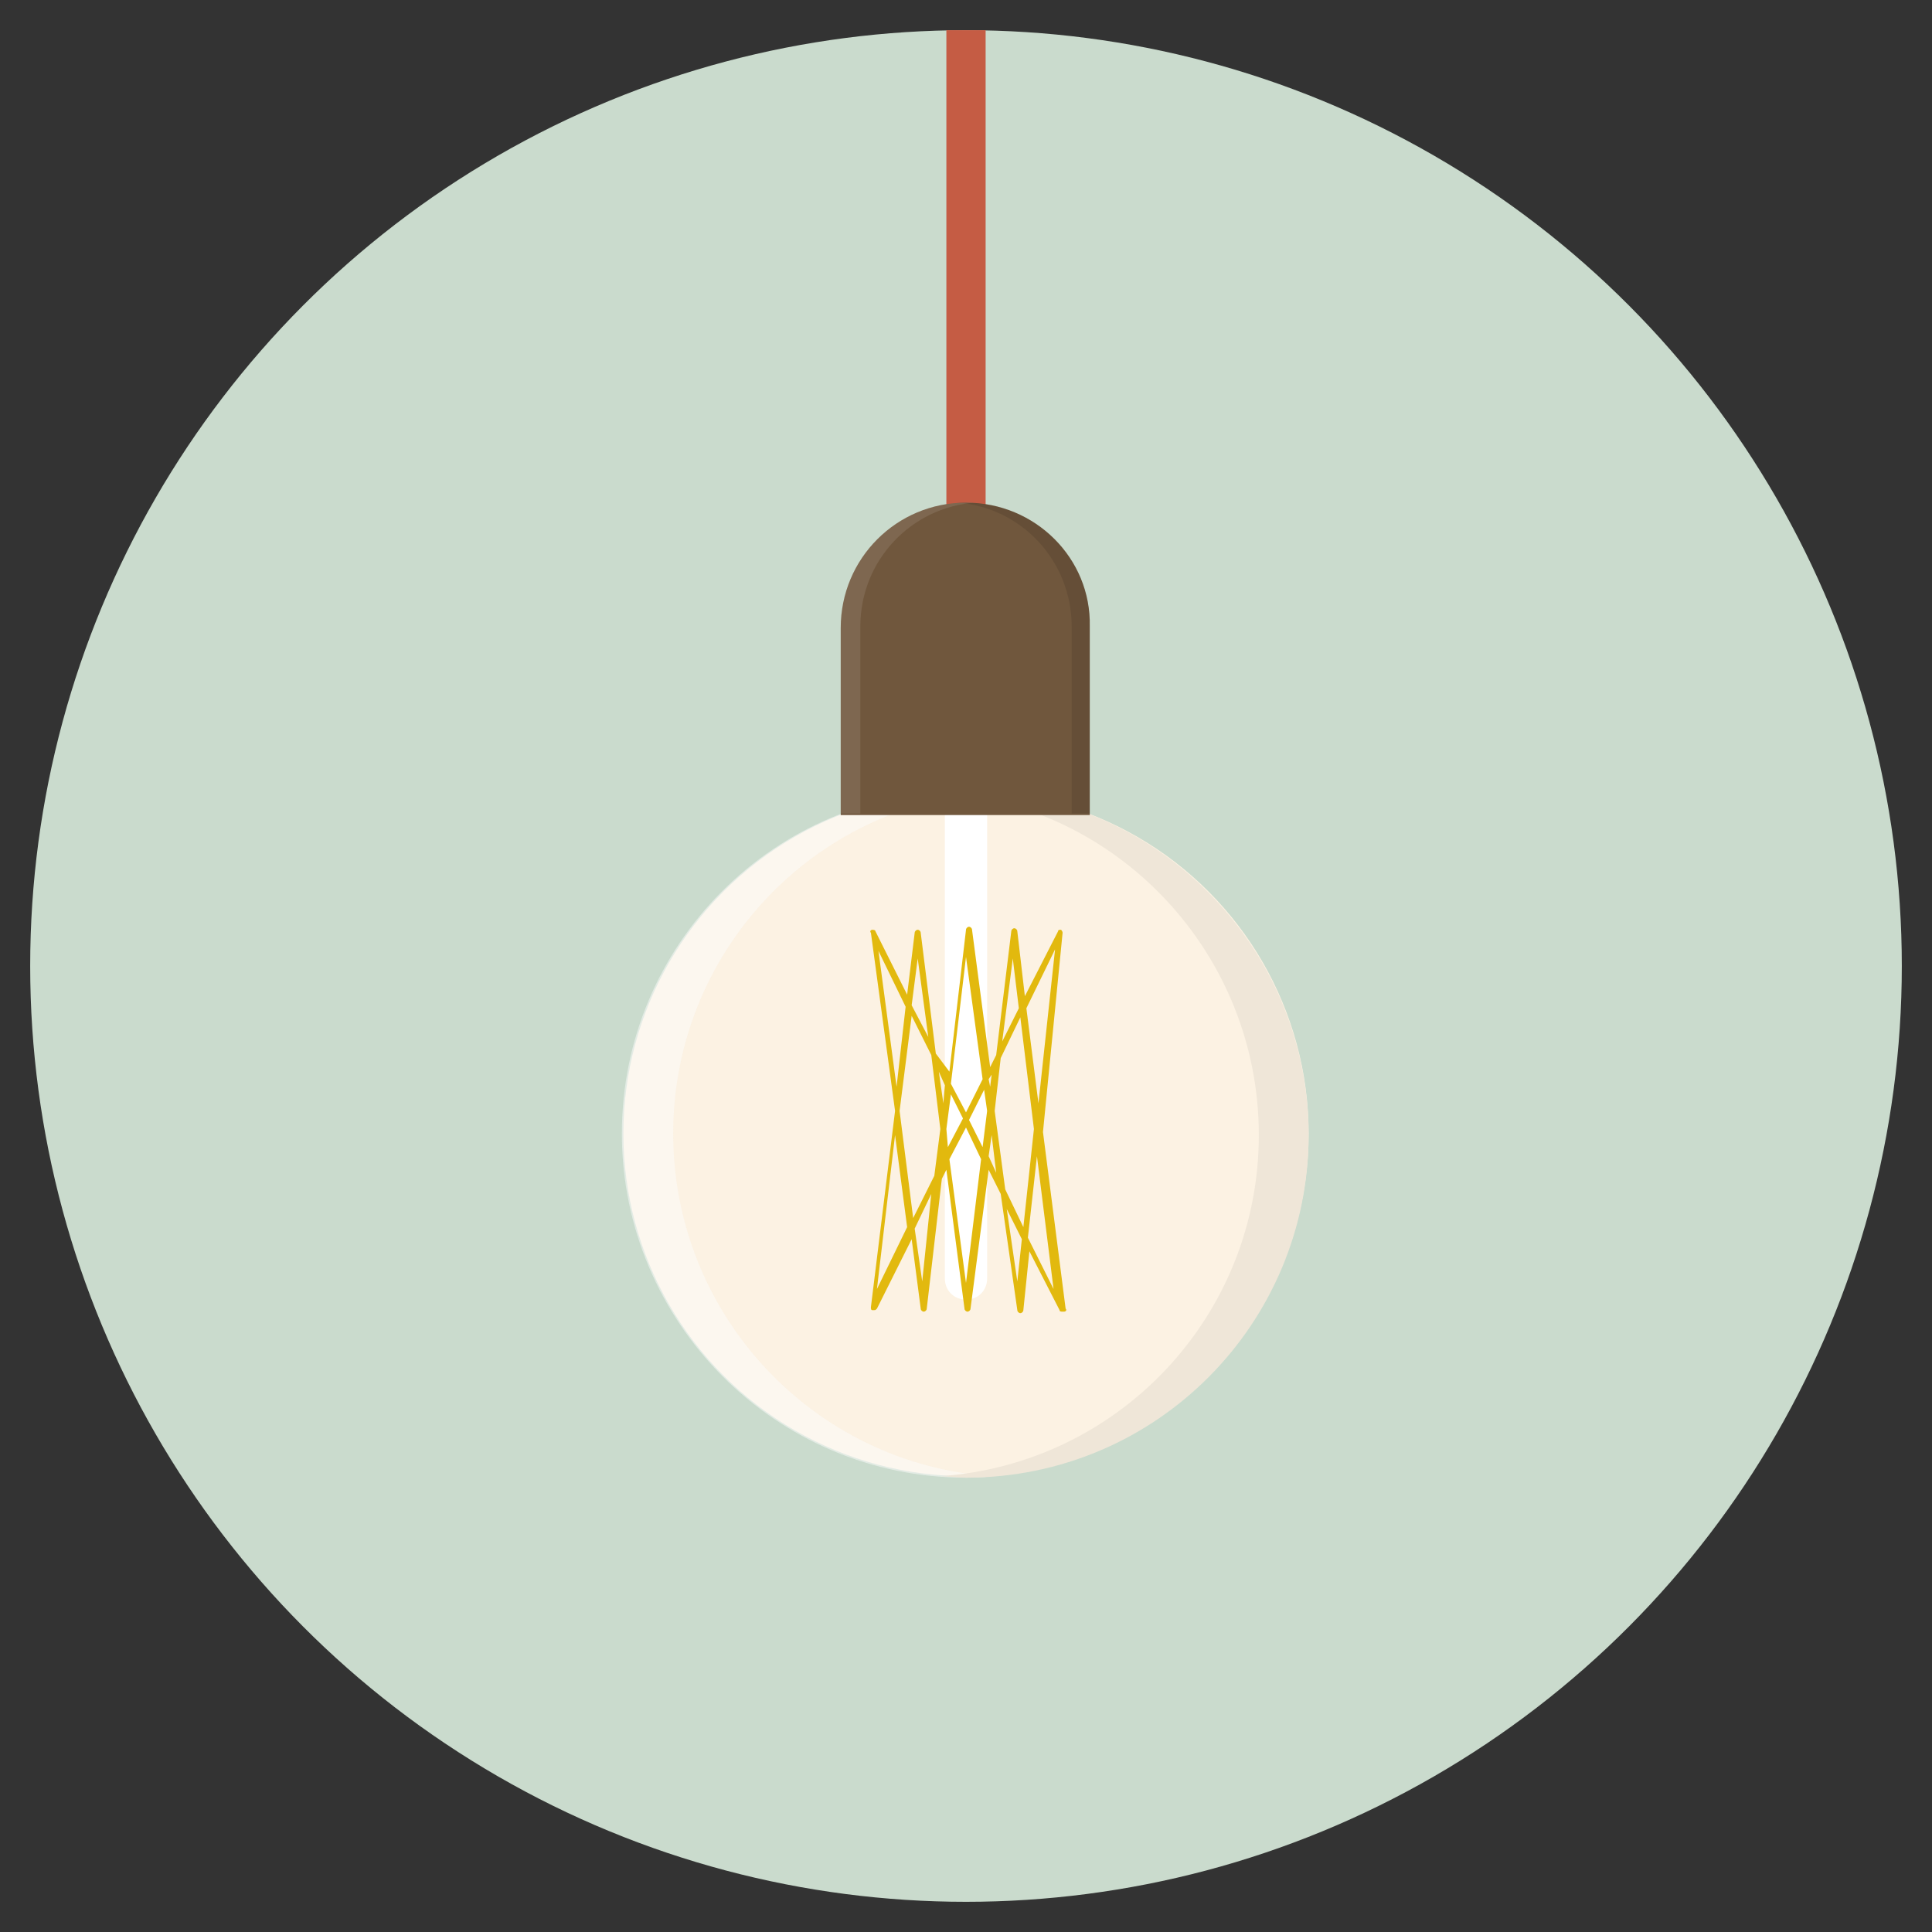 <?xml version="1.0" ?><!DOCTYPE svg  PUBLIC '-//W3C//DTD SVG 1.1//EN'  'http://www.w3.org/Graphics/SVG/1.1/DTD/svg11.dtd'><svg enable-background="new 0 0 128 128" id="Слой_1" version="1.1" viewBox="0 0 128 128" xml:space="preserve" xmlns="http://www.w3.org/2000/svg" xmlns:xlink="http://www.w3.org/1999/xlink"><rect x="0" y="0" width="128" height="128" fill="#333333" stroke="none"/><circle cx="64" cy="64" fill="#CADBCD" r="62"/><circle cx="64" cy="75.1" fill="#FCF2E3" r="22.7"/><path d="M65.6,52.5c-0.5,0-1.1-0.1-1.7-0.1c-12.6,0-22.7,10.2-22.7,22.7S51.4,97.9,64,97.9  c0.6,0,1.1,0,1.7-0.1C53.9,97,44.6,87.1,44.6,75.1S53.9,53.3,65.6,52.5z" fill="#FCFCFC" opacity="0.5"/><path d="M64,52.4c-0.6,0-1.1,0-1.7,0.1c11.8,0.8,21.1,10.7,21.1,22.7S74.1,97,62.3,97.8c0.5,0,1.1,0.1,1.7,0.1  c12.6,0,22.7-10.2,22.7-22.7S76.5,52.4,64,52.4z" fill="#EFE6D8"/><path d="M64,52.2c-0.8,0-1.4,0.6-1.4,1.4v31.1c0,0.8,0.6,1.4,1.4,1.4s1.4-0.6,1.4-1.4V53.6  C65.4,52.8,64.8,52.2,64,52.2z" fill="#FFFFFF"/><path d="M65.3,36.6V2c-0.3,0-0.6,0-0.9,0h-0.8c-0.3,0-0.6,0-0.9,0v34.6H65.3z" fill="#C55C44"/><path d="M64,33.3c-4.6,0-8.3,3.7-8.3,8.3v12.4h16.5V41.5C72.3,37,68.6,33.3,64,33.3z" fill="#70573D"/><path d="M55.7,41.5v12.4H57V41.5c0-4.4,3.4-7.9,7.6-8.2c-0.2,0-0.4,0-0.6,0  C59.4,33.3,55.7,37,55.7,41.5z" fill="#FCFCFC" opacity="0.1"/><path d="M64,33.3c-0.2,0-0.4,0-0.6,0c4.3,0.3,7.6,3.9,7.6,8.2v12.4h1.2V41.5C72.3,37,68.6,33.3,64,33.3z" opacity="0.1"/><path d="M70.4,61.8c0-0.1-0.1-0.2-0.1-0.2c-0.1,0-0.2,0-0.2,0.1l-2.2,4.3l-0.5-4.3c0-0.1-0.1-0.2-0.2-0.2  s-0.2,0.1-0.2,0.2l-1,8.2l-0.4,0.8l-1.2-9.1c0-0.1-0.1-0.2-0.2-0.2c0,0,0,0,0,0c-0.1,0-0.2,0.1-0.2,0.2l-1.1,9.4L62,69.8l-1-8  c0-0.1-0.1-0.2-0.2-0.2c0,0,0,0,0,0c-0.1,0-0.2,0.1-0.2,0.2l-0.5,4.1L58,61.7c0-0.1-0.2-0.1-0.2-0.1c-0.1,0-0.2,0.1-0.1,0.2  l1.6,11.8l-1.6,13c0,0.1,0,0.2,0.1,0.2c0,0,0,0,0.1,0c0.1,0,0.1,0,0.2-0.1l2.3-4.6l0.6,4.6c0,0.1,0.1,0.2,0.2,0.2c0,0,0,0,0,0  c0.1,0,0.2-0.1,0.2-0.2l1-8.6l0.3-0.6l1.2,9.2c0,0.1,0.1,0.2,0.2,0.2h0c0.1,0,0.2-0.1,0.2-0.2l1.2-9.2l0.8,1.6l1.1,7.7  c0,0.1,0.1,0.2,0.2,0.2c0,0,0,0,0,0c0.1,0,0.2-0.1,0.2-0.2l0.4-3.9l2,3.9c0,0.1,0.1,0.1,0.2,0.1c0,0,0,0,0.1,0  c0.1,0,0.2-0.1,0.1-0.2l-1.5-11.7L70.4,61.8z M67.8,81.3l-1.2-2.5l-0.7-5.2l0.4-3.5l1.3-2.7l0.9,7.4L67.8,81.3z M59.6,73.6l0.8-6.3  l1.3,2.6l0.6,4.9l-0.4,3.1l-1.4,2.8L59.6,73.6z M62.7,74.8l0.3-2.3l0.8,1.6L62.8,76L62.7,74.8z M65.4,73.6L65.1,76l-0.9-1.8l1-2  L65.4,73.6z M69.9,62.9l-1.1,10.2l-0.8-6.3L69.9,62.9z M67.1,63.5l0.4,3.3l-1.1,2.2L67.1,63.5z M65.7,71.2L65.6,72l-0.1-0.5  L65.7,71.2z M64,63.4l1.1,8.1L64,73.7l-1-1.9L64,63.4z M62.6,71.9l-0.1,1.2l-0.3-2.1L62.6,71.9z M60.8,63.5l0.7,5.2l-1.1-2.1  L60.8,63.5z M60,66.7l-0.6,5.3l-1.2-9L60,66.7z M58.1,85.4l1.2-10.2l0.8,6.1L58.1,85.4z M61.1,84.9l-0.5-3.5l1.1-2.3L61.1,84.9z   M62.5,76.8l0-0.3l0,0.2L62.5,76.8z M64,85l-1.1-8.2l1.1-2.1l1,2.1L64,85z M65.5,76.6l0.2-1.4l0.3,2.5L65.5,76.6z M67.4,84.9  l-0.7-4.8l1,2L67.4,84.9z M68.1,82l0.6-5.4l1.1,8.8L68.1,82z" fill="#E2B90E"/></svg>